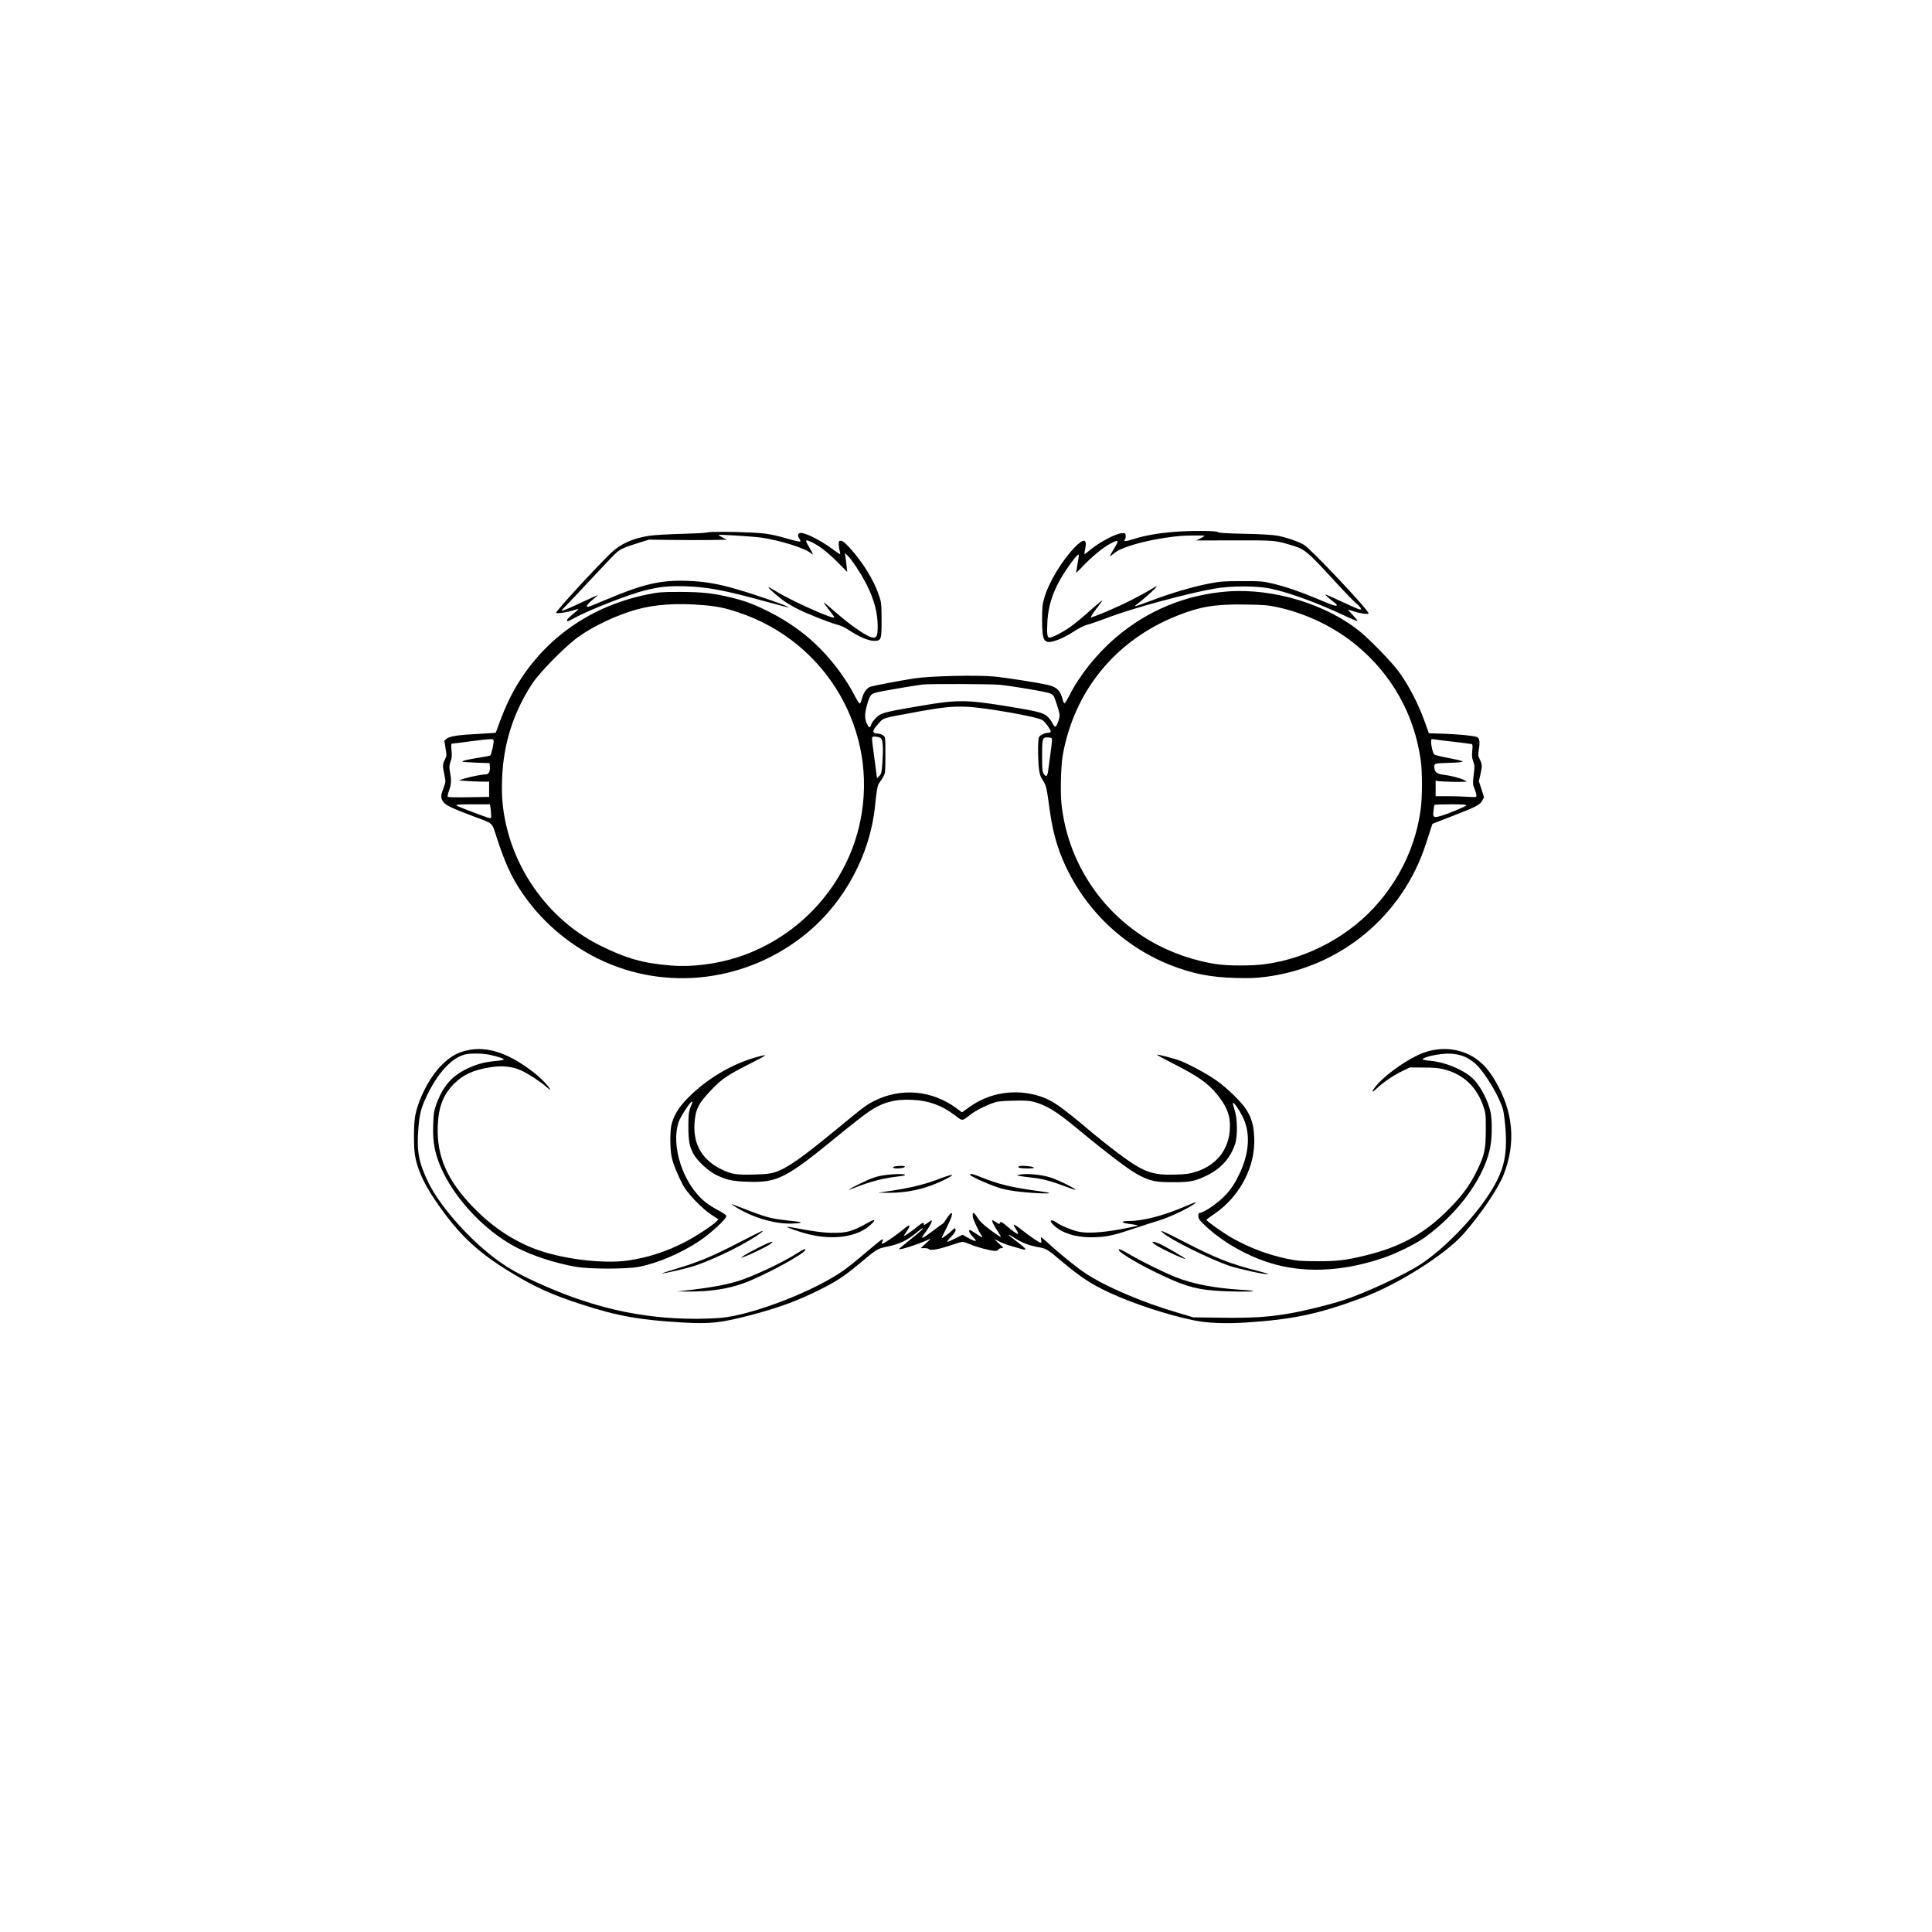 <?xml version="1.0" standalone="no"?>
<!DOCTYPE svg PUBLIC "-//W3C//DTD SVG 20010904//EN"
 "http://www.w3.org/TR/2001/REC-SVG-20010904/DTD/svg10.dtd">
<svg version="1.0" xmlns="http://www.w3.org/2000/svg"
 width="2133pt" height="2133pt" viewBox="0 0 2133 2133"
 preserveAspectRatio="xMidYMid meet">
<g transform="translate(0,2133) scale(0.1,-0.1)"
fill="#000000" stroke="none">
<path d="M13040 15463 c-208 -11 -393 -41 -534 -87 -79 -26 -107 -26 -86 -1 6
8 10 26 8 42 -3 26 -6 28 -43 26 -71 -5 -258 -105 -359 -192 -26 -23 -50 -40
-53 -38 -2 2 1 26 7 53 26 117 -15 125 -115 21 -145 -151 -288 -390 -337 -562
-19 -68 -23 -104 -23 -240 0 -225 20 -263 125 -235 69 19 145 55 236 115 47
30 106 60 131 66 26 5 142 45 257 89 273 101 851 258 1151 311 186 33 473 33
625 0 206 -44 514 -157 802 -292 82 -39 152 -68 155 -65 3 3 -21 32 -52 66
-32 33 -56 60 -53 60 3 0 30 -9 61 -19 66 -23 167 -37 167 -24 0 38 -636 712
-715 759 -65 37 -195 82 -293 100 -58 10 -177 17 -362 21 -209 4 -280 9 -295
19 -18 13 -228 17 -405 7z m260 -48 c0 -2 -21 -15 -47 -29 l-47 -23 419 1
c446 1 453 1 625 -51 160 -48 170 -55 523 -439 86 -94 175 -185 197 -203 22
-17 45 -41 51 -53 10 -19 9 -20 -17 -14 -16 4 -105 43 -198 87 -93 44 -171 77
-173 75 -4 -4 35 -38 107 -95 14 -10 22 -22 18 -26 -9 -10 -61 8 -213 73 -184
78 -351 135 -490 168 -114 27 -132 29 -345 28 -202 0 -239 -3 -362 -27 -183
-36 -412 -103 -632 -186 -100 -38 -183 -67 -185 -64 -3 2 5 11 18 19 52 37
187 156 206 181 l19 27 -34 -21 c-154 -94 -340 -187 -543 -273 -81 -34 -151
-60 -154 -56 -3 3 20 41 52 83 33 43 64 84 69 92 24 31 -25 -7 -139 -109 -64
-58 -154 -131 -198 -164 -85 -61 -208 -126 -239 -126 -26 0 -31 37 -25 164 10
223 83 411 247 641 32 44 67 89 79 99 21 19 21 19 21 0 0 -10 -7 -54 -15 -97
-8 -43 -15 -83 -15 -88 0 -5 28 20 63 57 97 105 229 215 306 257 103 56 111
48 52 -48 -27 -44 -48 -81 -46 -84 2 -2 18 9 36 23 44 38 89 59 199 95 144 46
343 85 540 104 57 6 270 7 270 2z"/>
<path d="M7805 15451 c-11 -5 -138 -11 -282 -15 -144 -4 -304 -13 -355 -21
-185 -28 -324 -92 -433 -200 -199 -196 -595 -629 -595 -650 0 -12 110 2 180
24 35 11 66 19 67 17 2 -2 -26 -27 -62 -56 -36 -30 -65 -59 -65 -67 0 -19 6
-17 79 23 157 87 599 260 778 305 168 42 266 52 458 46 237 -8 428 -44 879
-168 138 -38 251 -67 253 -65 10 10 -355 138 -574 201 -205 60 -356 86 -543
92 -295 11 -492 -35 -900 -208 -102 -44 -191 -79 -197 -79 -32 0 -8 33 72 98
22 17 37 32 34 32 -3 0 -68 -29 -144 -65 -164 -78 -255 -116 -255 -106 0 4 23
29 51 56 28 28 156 163 283 300 128 138 250 265 271 283 46 41 92 61 243 108
l117 36 240 -3 c132 -2 326 -2 430 -1 l190 3 -48 25 c-27 14 -47 27 -45 28 9
7 376 -16 469 -29 210 -30 489 -117 552 -173 30 -27 26 -9 -14 57 -46 77 -50
95 -14 81 97 -37 202 -115 329 -244 l99 -100 -6 64 c-4 36 -10 83 -13 105 l-7
40 32 -30 c46 -43 157 -214 212 -325 83 -168 119 -308 119 -457 0 -95 -10
-123 -44 -123 -60 0 -238 120 -441 298 -58 52 -108 92 -110 90 -2 -2 23 -37
55 -78 33 -41 60 -79 60 -84 0 -13 -46 2 -185 60 -171 73 -350 161 -454 224
-46 28 -85 49 -88 47 -5 -6 85 -86 160 -143 34 -25 105 -68 157 -94 119 -60
360 -155 442 -176 39 -9 88 -32 128 -59 110 -74 217 -120 280 -120 80 0 84 12
83 241 -1 167 -3 186 -28 259 -56 169 -181 371 -325 528 -51 55 -78 77 -96 77
-21 0 -24 -4 -24 -38 0 -20 4 -53 10 -71 5 -19 8 -37 5 -39 -2 -2 -40 23 -84
56 -136 102 -317 191 -362 177 -23 -8 -24 -33 -3 -63 9 -13 13 -26 10 -30 -4
-3 -35 2 -69 11 -246 70 -291 78 -467 87 -213 11 -468 12 -495 1z"/>
<path d="M13550 14800 c-462 -36 -883 -210 -1235 -512 -210 -180 -398 -416
-511 -641 -25 -48 -48 -85 -53 -82 -5 2 -12 17 -16 32 -27 109 -63 146 -166
171 -90 22 -465 81 -593 93 -194 18 -700 6 -876 -20 -162 -25 -442 -78 -488
-92 -42 -14 -77 -61 -94 -128 -8 -30 -19 -56 -25 -58 -6 -2 -30 34 -53 79 -93
181 -224 361 -375 517 -161 167 -360 310 -585 422 -154 77 -251 113 -395 149
-208 51 -326 64 -575 65 -207 0 -236 -2 -362 -28 -682 -138 -1228 -553 -1527
-1161 -32 -66 -78 -175 -102 -241 -24 -66 -44 -122 -46 -124 -1 -2 -74 -7
-163 -12 -239 -11 -347 -27 -378 -54 l-26 -22 13 -84 c13 -81 13 -87 -8 -126
-25 -50 -26 -68 -5 -168 16 -76 16 -77 -10 -146 -31 -84 -32 -104 -6 -147 25
-40 89 -71 327 -161 237 -88 211 -65 267 -238 87 -269 160 -430 269 -593 212
-318 506 -575 851 -745 753 -370 1661 -255 2317 294 407 340 686 864 739 1386
19 189 28 238 50 265 11 14 30 43 42 65 22 38 23 51 23 238 0 197 0 199 -24
218 -13 10 -37 19 -55 19 -17 0 -37 4 -45 9 -21 13 -3 49 55 111 52 56 34 50
380 114 312 58 427 70 594 63 193 -9 761 -108 825 -145 31 -19 95 -104 95
-128 0 -8 -10 -14 -25 -14 -38 0 -92 -25 -104 -48 -13 -24 -14 -217 -2 -338 7
-68 14 -90 45 -140 39 -64 40 -70 76 -333 26 -186 64 -339 119 -483 217 -557
659 -1003 1211 -1222 240 -95 445 -136 720 -143 151 -4 226 -2 330 12 832 105
1520 678 1775 1476 20 63 44 136 53 164 l17 50 221 86 c265 103 303 123 329
171 l19 36 -28 89 -29 89 17 72 c21 93 20 113 -6 167 -21 42 -21 49 -10 119
13 76 6 119 -24 130 -34 13 -196 29 -354 35 l-175 6 -41 115 c-72 205 -184
421 -297 573 -70 94 -296 329 -409 423 -370 310 -967 493 -1478 454z m-5785
-151 c154 -13 242 -31 390 -81 972 -324 1547 -1310 1343 -2303 -143 -697 -662
-1277 -1347 -1501 -233 -77 -510 -112 -736 -94 -311 24 -499 77 -789 221 -519
257 -912 764 -1040 1340 -38 173 -49 302 -43 494 12 385 124 740 334 1059 86
129 371 418 513 518 168 119 424 239 635 298 205 58 454 74 740 49z m6336 -22
c326 -71 637 -222 884 -429 385 -321 629 -759 700 -1258 19 -139 19 -409 -1
-551 -51 -371 -206 -716 -453 -1010 -311 -372 -783 -630 -1267 -694 -144 -19
-398 -19 -529 0 -249 35 -521 131 -739 259 -548 323 -910 882 -977 1511 -14
134 -6 426 15 543 130 712 587 1267 1266 1536 254 100 413 126 740 122 217 -3
258 -7 361 -29z m-3067 -857 c158 -16 528 -79 566 -98 31 -16 37 -26 67 -117
37 -116 38 -126 17 -188 -24 -71 -38 -76 -64 -22 -12 25 -39 60 -61 79 -46 39
-117 56 -454 111 -436 70 -537 71 -925 5 -351 -59 -429 -77 -472 -105 -40 -27
-82 -77 -93 -112 -10 -34 -24 -28 -45 20 -25 54 -25 105 0 196 32 114 42 128
103 145 47 14 430 79 517 89 77 8 751 6 844 -3z m-1307 -593 c21 -21 26 -118
15 -265 -8 -113 -11 -125 -34 -149 l-26 -26 -7 59 c-4 33 -17 131 -29 219 -13
88 -21 166 -18 174 6 17 79 9 99 -12z m1887 -22 c0 -16 -8 -86 -18 -155 -9
-69 -20 -149 -24 -179 -8 -63 -23 -74 -49 -35 -16 24 -18 51 -18 199 0 198 3
208 69 203 38 -3 41 -5 40 -33z m-6164 -12 c-1 -36 -27 -144 -37 -153 -4 -4
-57 -15 -118 -24 -133 -21 -198 -36 -190 -45 4 -3 73 -8 153 -11 l147 -5 3
-36 c5 -57 -12 -89 -47 -89 -40 0 -164 -24 -236 -46 l-60 -19 65 -6 c36 -4
111 -7 168 -8 l102 -1 0 -84 0 -84 -222 -4 c-123 -2 -227 0 -233 4 -6 6 -2 31
13 71 25 70 27 112 10 204 -10 56 -9 70 6 114 15 40 17 65 11 124 -6 69 -5 75
12 76 10 0 97 11 193 24 96 13 194 24 218 24 40 1 42 -1 42 -26z m10605 -3
c99 -12 186 -23 193 -25 10 -4 12 -21 6 -75 -5 -55 -3 -80 11 -116 13 -34 16
-60 11 -97 -18 -145 -18 -151 3 -205 12 -29 21 -62 21 -74 0 -20 -3 -21 -97
-15 -54 4 -155 7 -225 7 l-128 0 0 86 0 86 28 -6 c28 -5 235 -11 287 -7 l30 2
-30 16 c-39 22 -149 50 -225 59 -69 8 -95 25 -103 69 -10 55 -1 59 140 62 70
2 139 6 153 10 25 5 25 5 3 13 -11 5 -80 20 -153 34 -73 14 -138 30 -145 36
-15 12 -35 94 -35 142 0 30 1 30 38 25 20 -4 118 -16 217 -27z m-10641 -722
c3 -18 7 -53 8 -78 3 -40 1 -45 -17 -42 -33 6 -344 124 -363 138 -14 11 14 13
175 14 l192 0 5 -32z m10774 20 c-4 -12 -215 -99 -291 -119 -69 -19 -80 -10
-71 58 3 32 8 61 11 66 2 4 83 7 179 7 131 0 175 -3 172 -12z"/>
<path d="M5163 9735 c-115 -25 -190 -68 -286 -163 -137 -134 -270 -397 -297
-587 -13 -92 -13 -323 1 -405 24 -151 92 -305 214 -487 252 -373 450 -566 815
-793 270 -168 472 -261 792 -365 410 -134 654 -178 1138 -206 301 -17 416 -5
750 82 312 82 528 162 780 290 176 89 255 142 425 284 179 151 195 160 287
179 147 29 233 70 349 167 26 22 50 39 54 39 16 0 -24 -37 -137 -127 -64 -51
-119 -97 -122 -102 -12 -20 222 54 319 101 39 18 39 18 -20 -36 l-60 -56 42 0
c23 0 45 -5 49 -11 11 -19 110 -2 235 41 63 22 125 40 136 40 11 0 47 -12 79
-26 69 -31 232 -74 279 -74 20 0 35 6 39 15 3 8 18 15 33 15 27 0 26 2 -27 50
l-55 51 62 -30 c34 -17 94 -39 135 -50 40 -11 88 -25 107 -31 70 -20 52 5 -65
92 -46 34 -82 64 -79 66 2 3 34 -14 70 -38 78 -51 163 -83 262 -100 81 -13
101 -25 248 -150 218 -183 335 -260 544 -356 263 -120 624 -239 916 -300 153
-32 352 -40 585 -25 522 35 799 94 1280 273 394 147 920 479 1121 709 189 216
380 498 439 648 139 354 108 698 -92 1038 -68 115 -134 191 -215 246 -184 126
-426 140 -642 37 -170 -82 -377 -235 -461 -342 -57 -71 -49 -79 17 -18 74 68
186 143 281 188 l77 37 150 -1 c106 0 170 -5 220 -18 218 -53 369 -194 442
-411 26 -76 27 -90 27 -260 -1 -213 -15 -280 -94 -442 -85 -177 -181 -304
-358 -475 -249 -241 -506 -378 -874 -468 -219 -54 -315 -65 -538 -64 -181 0
-219 4 -331 27 -214 45 -414 121 -607 230 -92 51 -281 185 -282 199 0 4 40 35
90 68 282 194 453 524 437 844 -6 133 -30 217 -88 307 -53 83 -210 236 -330
321 -93 67 -293 175 -399 217 -62 24 -251 73 -257 67 -3 -2 73 -44 167 -92
293 -149 396 -221 501 -352 91 -113 132 -204 137 -308 14 -260 -123 -460 -372
-540 -68 -22 -105 -28 -228 -32 -265 -8 -356 27 -652 250 -77 58 -195 152
-261 207 -353 298 -442 360 -575 405 -276 92 -569 46 -802 -126 l-67 -49 -63
47 c-268 197 -609 228 -903 81 -88 -44 -121 -68 -387 -288 -404 -334 -575
-455 -704 -498 -57 -19 -97 -24 -234 -28 -199 -6 -256 3 -369 59 -221 110
-319 293 -290 544 15 134 48 191 193 342 108 112 168 152 392 266 221 112 233
122 114 90 -288 -76 -582 -252 -794 -475 -92 -97 -144 -188 -165 -287 -15 -74
-13 -264 4 -345 16 -77 69 -206 129 -317 51 -92 207 -254 314 -324 l74 -48
-23 -24 c-38 -40 -217 -158 -330 -218 -210 -110 -420 -179 -641 -212 -286 -42
-758 19 -1051 135 -248 99 -464 247 -666 456 -287 298 -401 562 -388 895 8
210 61 346 181 466 101 100 211 151 399 181 130 22 247 9 345 -37 80 -37 209
-122 276 -181 36 -32 46 -37 36 -19 -19 36 -97 116 -165 170 -278 220 -520
303 -742 255z m242 -50 c103 -22 171 -46 154 -55 -8 -4 -48 -11 -89 -14 -125
-12 -210 -35 -317 -87 -169 -81 -268 -198 -340 -402 -21 -59 -27 -96 -30 -204
-6 -157 7 -264 47 -385 124 -372 492 -785 875 -982 181 -93 427 -173 660 -213
146 -25 552 -25 685 0 207 39 471 152 673 287 127 85 301 247 296 275 -3 12
-34 34 -86 61 -45 23 -110 64 -145 92 -247 198 -387 624 -293 892 18 51 123
212 143 218 10 3 9 -5 -3 -34 -31 -72 -35 -98 -35 -236 0 -160 11 -221 52
-301 44 -82 166 -196 259 -241 116 -55 176 -68 351 -73 322 -11 417 38 1001
517 131 107 279 223 328 256 152 104 290 142 487 131 179 -9 319 -61 463 -169
90 -68 76 -69 177 9 52 40 138 85 232 121 58 22 84 26 230 30 132 3 179 1 230
-12 132 -34 249 -103 445 -265 401 -331 617 -494 730 -551 123 -62 183 -73
375 -72 189 0 245 13 385 85 144 75 240 186 291 337 29 85 26 282 -5 373 -12
37 -21 73 -19 79 6 17 62 -62 105 -146 90 -178 79 -399 -31 -631 -52 -110 -92
-171 -160 -243 -81 -86 -236 -192 -281 -192 -10 0 -15 -10 -15 -34 0 -27 9
-43 48 -81 209 -208 517 -381 816 -459 359 -93 763 -66 1186 79 143 49 348
151 447 221 390 280 686 699 732 1037 14 101 14 257 0 333 -26 143 -122 322
-215 402 -104 89 -298 167 -451 180 -46 4 -84 12 -86 17 -3 15 92 43 192 56
170 22 292 -13 399 -114 104 -99 261 -364 297 -502 8 -33 20 -126 26 -206 23
-315 -22 -485 -199 -750 -182 -271 -481 -575 -730 -742 -170 -114 -620 -324
-862 -402 -172 -55 -436 -120 -605 -148 -233 -39 -397 -49 -740 -45 l-310 4
-175 52 c-391 114 -803 291 -1025 440 -95 64 -296 227 -406 330 -37 34 -70 62
-74 62 -3 0 -4 -13 0 -30 4 -20 3 -30 -5 -30 -16 0 -110 63 -210 142 -47 37
-86 63 -88 58 -2 -5 8 -26 22 -47 56 -82 22 -72 -96 29 -60 51 -75 57 -80 33
-2 -12 -10 -10 -41 11 -20 15 -40 25 -43 22 -7 -8 19 -60 64 -126 19 -28 33
-54 30 -57 -3 -3 -54 31 -114 76 -82 61 -117 95 -142 135 -42 68 -59 71 -52 9
3 -26 63 -157 90 -195 28 -40 16 -38 -54 10 -32 22 -63 40 -67 40 -22 0 -5
-38 33 -77 34 -35 38 -43 23 -43 -11 0 -47 16 -79 35 l-59 33 -77 -39 c-43
-21 -83 -39 -91 -39 -7 0 10 24 39 53 31 32 52 61 52 75 0 29 -11 28 -41 -4
-23 -25 -102 -84 -113 -84 -3 0 22 52 55 116 57 112 74 169 47 159 -7 -3 -29
-30 -48 -60 -19 -30 -38 -55 -41 -55 -3 0 -47 -31 -97 -70 -145 -109 -161
-113 -91 -20 40 53 74 118 66 126 -2 2 -22 -10 -45 -27 -32 -23 -42 -27 -42
-15 0 25 -16 19 -74 -28 -67 -54 -146 -109 -146 -101 0 4 14 26 30 50 30 43
37 65 23 65 -5 0 -39 -26 -78 -57 -88 -70 -196 -143 -213 -143 -10 0 -10 5 -2
21 7 11 9 23 6 26 -6 6 -42 -23 -237 -188 -63 -53 -149 -122 -193 -153 -319
-228 -1008 -495 -1360 -526 -61 -5 -186 -10 -277 -10 -602 0 -1149 125 -1754
402 -262 120 -400 207 -590 370 -255 220 -501 517 -606 733 -107 219 -131 353
-110 599 14 163 30 226 92 355 122 257 278 425 426 460 60 14 192 12 268 -4z"/>
<path d="M9883 8453 c-39 -7 -25 -23 20 -23 50 0 87 9 87 21 0 9 -65 10 -107
2z"/>
<path d="M11246 8452 c-9 -16 19 -22 102 -22 54 0 73 3 65 11 -14 14 -158 25
-167 11z"/>
<path d="M9790 8359 c-106 -13 -159 -30 -298 -98 -127 -63 -160 -86 -69 -49
184 74 330 112 521 133 40 5 55 10 45 16 -17 10 -96 10 -199 -2z"/>
<path d="M10712 8358 c5 -16 182 -96 303 -137 98 -34 250 -55 465 -65 140 -7
137 4 -5 23 -313 42 -445 74 -658 160 -83 33 -111 38 -105 19z"/>
<path d="M11255 8361 l-30 -7 30 -7 c17 -3 77 -12 135 -18 120 -13 221 -40
388 -104 76 -29 108 -38 92 -25 -39 30 -198 107 -269 129 -106 34 -270 49
-346 32z"/>
<path d="M10365 8313 c-152 -58 -307 -96 -510 -127 l-160 -24 105 -1 c226 -2
424 44 625 143 138 68 107 73 -60 9z"/>
<path d="M13080 8009 c-234 -100 -462 -159 -611 -159 -37 0 -70 -4 -74 -9 -6
-10 31 -19 125 -31 30 -4 48 -9 40 -13 -8 -3 -91 -20 -185 -38 -211 -39 -380
-48 -477 -25 -71 17 -180 62 -226 94 -73 52 -99 28 -33 -30 89 -82 235 -128
403 -128 156 0 238 16 458 90 113 38 251 82 307 99 104 32 309 129 372 175 48
36 34 32 -99 -25z"/>
<path d="M8105 8015 c182 -119 427 -196 624 -194 112 1 149 14 66 23 -208 23
-259 31 -335 53 -47 13 -148 49 -225 80 -177 69 -178 70 -130 38z"/>
<path d="M9590 7835 c-178 -100 -236 -117 -394 -116 -100 0 -220 16 -451 60
-27 5 -51 8 -53 6 -7 -7 139 -58 232 -81 273 -68 535 -31 679 96 70 62 64 78
-13 35z"/>
<path d="M8155 7610 c-288 -149 -440 -213 -685 -286 -96 -29 -169 -53 -163
-53 28 -2 264 53 353 81 192 62 502 210 678 324 76 50 94 65 75 64 -5 -1 -120
-59 -258 -130z"/>
<path d="M12843 7716 c80 -73 522 -291 732 -362 103 -34 395 -98 424 -92 9 2
-42 19 -114 37 -310 80 -455 137 -810 320 -115 60 -221 112 -235 115 l-25 7
28 -25z"/>
<path d="M8362 7550 c-75 -39 -148 -80 -162 -91 -24 -19 -24 -19 30 1 77 29
250 115 280 139 51 42 -10 21 -148 -49z"/>
<path d="M12744 7595 c48 -38 331 -173 342 -162 5 5 -229 141 -286 166 -25 11
-54 20 -65 20 -17 0 -16 -3 9 -24z"/>
<path d="M8809 7499 c-163 -106 -508 -268 -675 -317 -127 -38 -298 -69 -499
-92 l-160 -18 120 -1 c242 -2 442 28 621 94 226 84 674 327 674 366 0 16 -15
10 -81 -32z"/>
<path d="M12352 7529 c8 -28 178 -132 373 -229 317 -157 458 -202 682 -219
152 -12 440 -15 430 -5 -4 4 -68 11 -144 15 -286 18 -526 64 -714 139 -131 53
-376 173 -496 244 -105 62 -138 75 -131 55z"/>
</g>
</svg>
